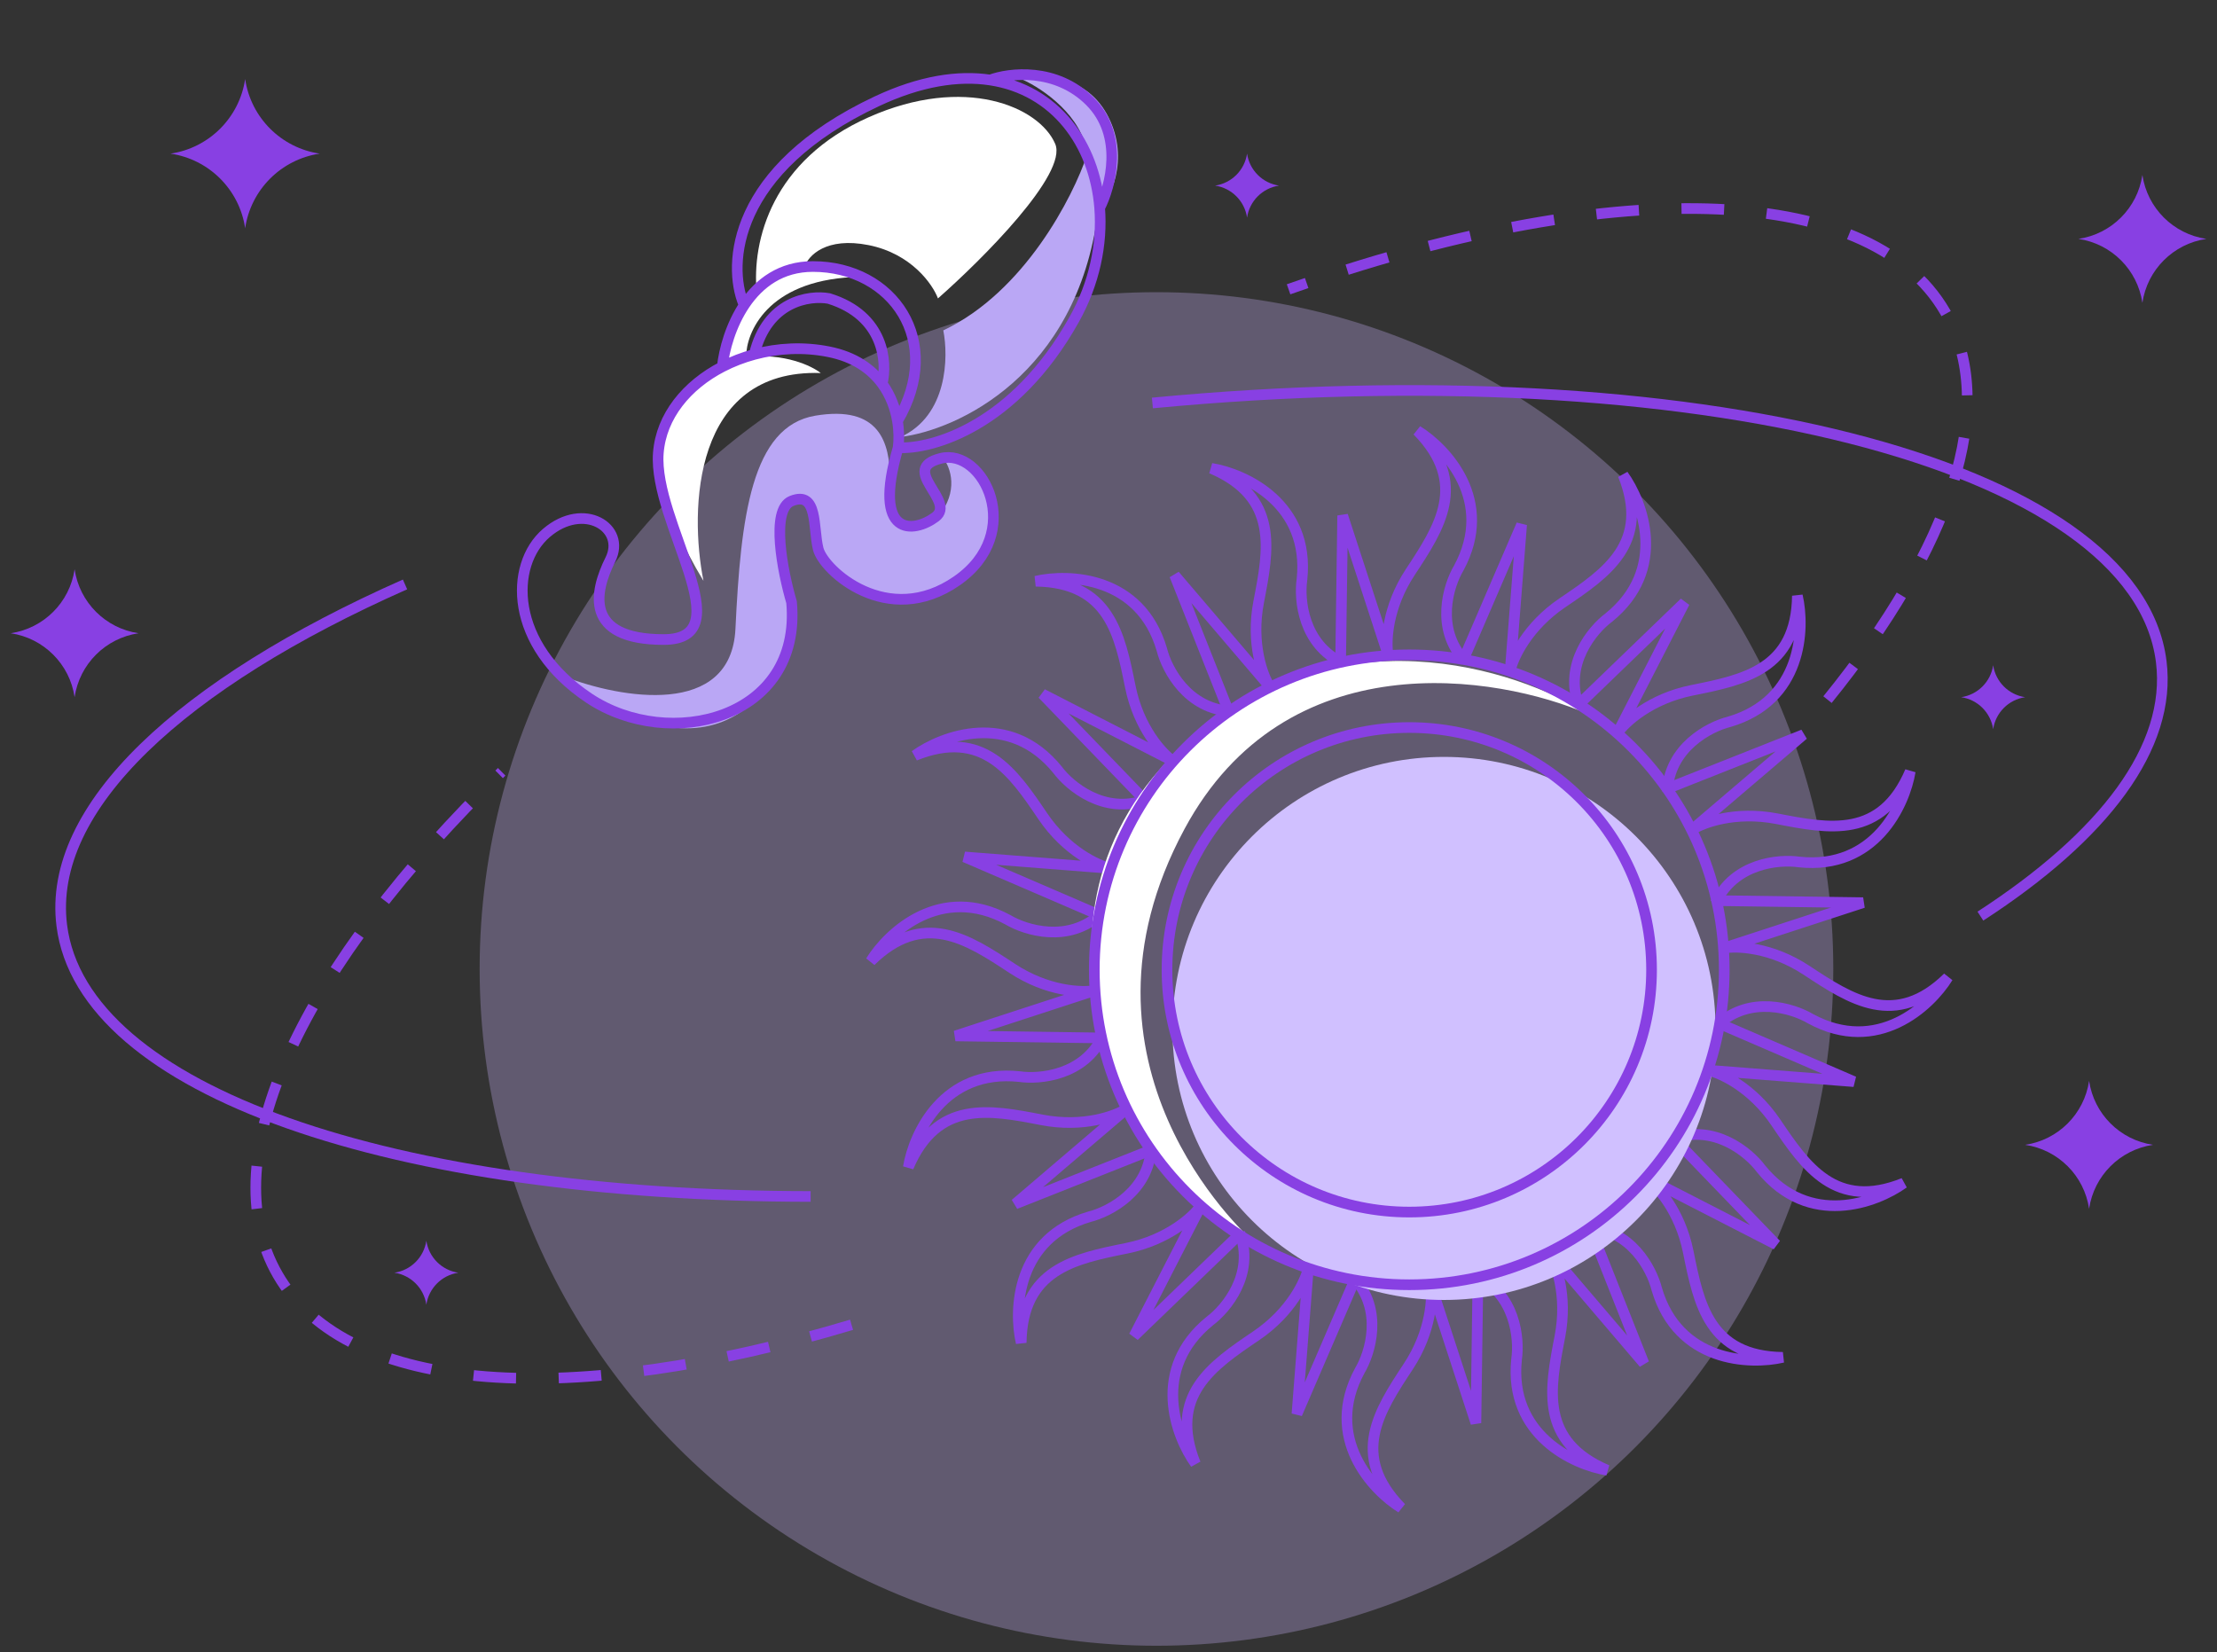 <svg xmlns="http://www.w3.org/2000/svg" width="208" height="155" viewBox="0 0 208 155" fill="none">
    <rect x="0" y="0" width="208" height="155" fill="#333333" stroke="none"/>
    <circle cx="108.5" cy="90.915" r="63.5" fill="#CCB4FF" fill-opacity="0.3"/>
    <path d="M137.429 62.01C134.626 58.979 135.882 54.938 136.861 53.296C140.271 47.007 135.693 42.088 132.978 40.415C137.808 45.34 135.061 49.508 132.315 53.675C130.117 57.009 130.01 60.242 130.231 61.442L125.969 48.371L125.779 62.01M127.011 119.88C129.814 122.911 128.558 126.952 127.579 128.594C124.169 134.883 128.747 139.802 131.462 141.475C126.632 136.55 129.378 132.383 132.125 128.215C134.323 124.881 134.43 121.648 134.209 120.449L138.471 133.519L138.66 119.88" stroke="#8840E3"/>
    <path d="M148.119 66.214C146.691 62.341 149.4 59.089 150.933 57.948C156.492 53.446 154.148 47.148 152.281 44.562C154.856 50.962 150.722 53.759 146.588 56.556C143.281 58.794 141.943 61.739 141.688 62.931L142.759 49.225L137.358 61.751M116.321 115.676C117.749 119.55 115.04 122.801 113.507 123.942C107.948 128.445 110.292 134.742 112.158 137.328C109.584 130.928 113.718 128.131 117.852 125.334C121.159 123.097 122.497 120.152 122.752 118.959L121.681 132.665L127.082 120.14" stroke="#8840E3"/>
    <path d="M156.432 74.269C156.61 70.144 160.364 68.19 162.219 67.729C169.086 65.722 169.354 59.007 168.631 55.901C168.535 62.799 163.642 63.783 158.749 64.768C154.834 65.555 152.463 67.756 151.767 68.757L158.046 56.527L148.229 65.997M108.006 107.622C107.829 111.747 104.074 113.7 102.22 114.161C95.353 116.169 95.084 122.883 95.808 125.989C95.904 119.091 100.797 118.107 105.69 117.123C109.605 116.335 111.976 114.135 112.672 113.133L106.393 125.363L116.21 115.894" stroke="#8840E3"/>
    <path d="M160.955 84.726C162.688 80.979 166.903 80.599 168.794 80.878C175.908 81.632 178.709 75.524 179.22 72.376C176.51 78.719 171.61 77.769 166.71 76.82C162.79 76.06 159.76 77.193 158.735 77.855L169.193 68.931L156.512 73.957M103.485 97.164C101.752 100.912 97.537 101.291 95.647 101.013C88.532 100.259 85.731 106.367 85.22 109.515C87.931 103.171 92.831 104.121 97.731 105.071C101.651 105.831 104.68 104.697 105.705 104.035L95.247 112.96L107.928 107.934" stroke="#8840E3"/>
    <path d="M161.155 96.154C164.186 93.351 168.227 94.607 169.868 95.586C176.157 98.996 181.076 94.418 182.75 91.703C177.824 96.533 173.657 93.787 169.49 91.04C166.156 88.842 162.923 88.735 161.723 88.956L174.794 84.694L161.155 84.505M103.284 85.736C100.253 88.539 96.212 87.283 94.571 86.304C88.282 82.894 83.363 87.472 81.689 90.187C86.615 85.357 90.782 88.104 94.95 90.85C98.283 93.048 101.516 93.155 102.716 92.934L89.645 97.196L103.284 97.386" stroke="#8840E3"/>
    <path d="M156.95 106.844C160.824 105.416 164.075 108.125 165.216 109.658C169.719 115.217 176.016 112.873 178.602 111.007C172.202 113.581 169.405 109.447 166.609 105.313C164.371 102.006 161.426 100.668 160.233 100.413L173.939 101.484L161.414 96.083M107.489 75.046C103.615 76.475 100.364 73.766 99.222 72.233C94.72 66.673 88.422 69.017 85.836 70.884C92.236 68.309 95.033 72.443 97.83 76.577C100.068 79.884 103.013 81.222 104.205 81.478L90.499 80.406L103.025 85.807" stroke="#8840E3"/>
    <path d="M148.897 115.158C153.022 115.336 154.975 119.09 155.436 120.945C157.444 127.811 164.158 128.08 167.264 127.356C160.366 127.261 159.382 122.368 158.397 117.475C157.61 113.56 155.41 111.189 154.408 110.493L166.638 116.772L157.168 106.955M115.543 66.732C111.419 66.554 109.465 62.8 109.004 60.945C106.996 54.079 100.282 53.81 97.176 54.534C104.074 54.63 105.058 59.523 106.043 64.416C106.83 68.33 109.03 70.701 110.032 71.398L97.802 65.118L107.272 74.936" stroke="#8840E3"/>
    <path d="M138.439 119.68C142.186 121.413 142.566 125.628 142.287 127.519C141.534 134.633 147.641 137.434 150.789 137.945C144.446 135.235 145.396 130.335 146.345 125.435C147.105 121.515 145.972 118.485 145.31 117.46L154.234 127.918L149.208 115.238M126.001 62.21C122.253 60.477 121.874 56.263 122.152 54.372C122.906 47.258 116.798 44.456 113.65 43.945C119.994 46.656 119.044 51.556 118.094 56.456C117.334 60.376 118.468 63.405 119.13 64.43L110.205 53.972L115.231 66.653" stroke="#8840E3"/>
    <circle cx="135.475" cy="96.494" r="25.477" fill="#D0C0FF"/>
    <circle cx="132.219" cy="90.993" r="22.731" stroke="#8840E3"/>
    <path d="M111.13 77.782C99.241 99.862 116.792 115.715 117.358 116.281C106.035 110.619 93.579 85.708 111.13 69.856C125.171 57.174 142.269 62.684 149.063 67.025C140.382 63.25 120.642 60.118 111.13 77.782Z" fill="white"/>
    <circle cx="132.219" cy="90.993" r="29.551" stroke="#8840E3"/>
    <path d="M171.457 65.642C182.993 51.417 187.607 38.12 182.507 29.286C175.274 16.758 150.497 16.66 120.895 27.143M79.892 124.299C53.798 132.121 32.649 131.024 26.059 119.61C19.678 108.558 28.503 90.518 47.067 72.417" stroke="#8840E3" stroke-dasharray="4 4"/>
    <path d="M185.802 85.956C197.396 78.438 203.778 70.104 202.768 62.07C200.416 43.358 158.814 32.993 108.118 37.81M76.053 112.261C37.001 112.226 7.756 102.427 5.795 86.826C4.404 75.76 17.037 64.125 38 54.835" stroke="#8840E3"/>
    <path d="M23 7.415C23.535 11.037 26.379 13.88 30 14.415C26.379 14.95 23.535 17.794 23 21.415C22.465 17.794 19.621 14.95 16 14.415C19.621 13.88 22.465 11.037 23 7.415Z" fill="#8840E3"/>
    <path d="M7 53.415C7.458 56.519 9.896 58.957 13 59.415C9.896 59.874 7.458 62.311 7 65.415C6.542 62.311 4.104 59.874 1 59.415C4.104 58.957 6.542 56.519 7 53.415Z" fill="#8840E3"/>
    <path d="M40 116.415C40.229 117.967 41.448 119.186 43 119.415C41.448 119.644 40.229 120.863 40 122.415C39.771 120.863 38.552 119.644 37 119.415C38.552 119.186 39.771 117.967 40 116.415Z" fill="#8840E3"/>
    <path d="M187 62.415C187.229 63.967 188.448 65.186 190 65.415C188.448 65.644 187.229 66.863 187 68.415C186.771 66.863 185.552 65.644 184 65.415C185.552 65.186 186.771 63.967 187 62.415Z" fill="#8840E3"/>
    <path d="M201 16.415C201.458 19.519 203.896 21.957 207 22.415C203.896 22.874 201.458 25.311 201 28.415C200.542 25.311 198.104 22.874 195 22.415C198.104 21.957 200.542 19.519 201 16.415Z" fill="#8840E3"/>
    <path d="M196 101.415C196.458 104.519 198.896 106.957 202 107.415C198.896 107.874 196.458 110.311 196 113.415C195.542 110.311 193.104 107.874 190 107.415C193.104 106.957 195.542 104.519 196 101.415Z" fill="#8840E3"/>
    <path d="M117 14.415C117.229 15.967 118.448 17.186 120 17.415C118.448 17.644 117.229 18.863 117 20.415C116.771 18.863 115.552 17.644 114 17.415C115.552 17.186 116.771 15.967 117 14.415Z" fill="#8840E3"/>
    <path d="M77 35C65 34.6 64.667 47.833 66 54.5C58 41.3 63.667 35.667 67.5 34.5C67.9 30.9 70 28.333 71 27.5C70.5 22.5 72.5 15 81.5 11C90.5 7 97.5 10 99 13.5C100.2 16.3 92.167 24.333 88 28C87.5 26.667 85.5 23.8 81.5 23C77.5 22.2 75.833 24 75.5 25C77.9 24.6 79.5 25.5 80 26C72 26.4 70 31.167 70 33.5C73.6 33.1 76.167 34.333 77 35Z" fill="white"/>
    <path d="M102 14.5C101.6 10.9 97.833 8.333 96 7.5C97.833 7 102 7 104 11C106 15 104.167 18.667 103 20C101 35.2 89.833 40.333 84.5 41C88.9 39 89 33.5 88.5 31C96.1 27.4 100.667 18.5 102 14.5Z" fill="#BAA7F5"/>
    <path d="M69 59C68.6 67.4 58.167 65.5 53 63.5C69.5 76 74.5 60.5 74.5 59C74.5 57.5 72.5 49 73.5 47.5C74.5 46 76 47.5 76.5 49C77 50.5 77 54.5 82 56C87 57.5 92 54 93 49C93.8 45 90.333 43.333 88.5 43C89.167 43.833 90 46.1 88 48.5C85.5 51.5 83.5 48.5 83.5 45C83.5 41.5 82.5 38 76.5 39C70.5 40 69.5 48.5 69 59Z" fill="#BAA7F5"/>
    <path d="M69.764 28.506C68.264 24.839 68.664 15.906 82.264 9.506C86.324 7.595 89.898 7.054 92.893 7.506M84.264 42.006C87.431 42.172 95.165 40.006 100.764 30.006C102.683 26.58 103.437 22.891 103.171 19.506M84.264 42.006C81.764 50.506 85.765 50.006 87.765 48.506C89.765 47.006 84.264 44.006 88.265 43.006C92.265 42.006 96.265 50.006 89.765 54.506C83.265 59.006 77.265 53.506 76.765 51.506C76.265 49.506 76.765 46.006 74.265 47.006C72.265 47.806 73.431 53.672 74.265 56.506C75.265 67.506 62.764 70.506 55.264 65.506C47.764 60.506 47.764 53.006 51.264 50.006C54.764 47.006 58.765 49.506 57.265 52.506C55.765 55.506 54.764 60.006 62.264 60.006C69.764 60.006 61.264 49.006 61.764 42.506C62.032 39.034 64.438 36.133 67.765 34.412M84.264 42.006C84.354 41.331 84.359 40.453 84.201 39.506M67.765 34.412C68.098 31.277 70.265 25.006 76.265 25.006C83.765 25.006 88.637 32.006 84.201 39.506M67.765 34.412C68.701 33.928 69.71 33.537 70.765 33.253M84.201 39.506C84.009 38.359 83.577 37.111 82.765 36.005M82.765 36.005C81.763 34.64 80.184 33.49 77.764 33.006C75.397 32.532 72.98 32.657 70.765 33.253M82.765 36.005C83.264 34.005 82.964 29.606 77.764 28.006C75.931 27.671 71.965 28.251 70.765 33.253M92.893 7.506C94.683 6.839 99.065 6.306 102.265 9.506C105.465 12.706 104.202 17.506 103.171 19.506M92.893 7.506C99.003 8.428 102.699 13.488 103.171 19.506" stroke="#8840E3"/>
</svg>
